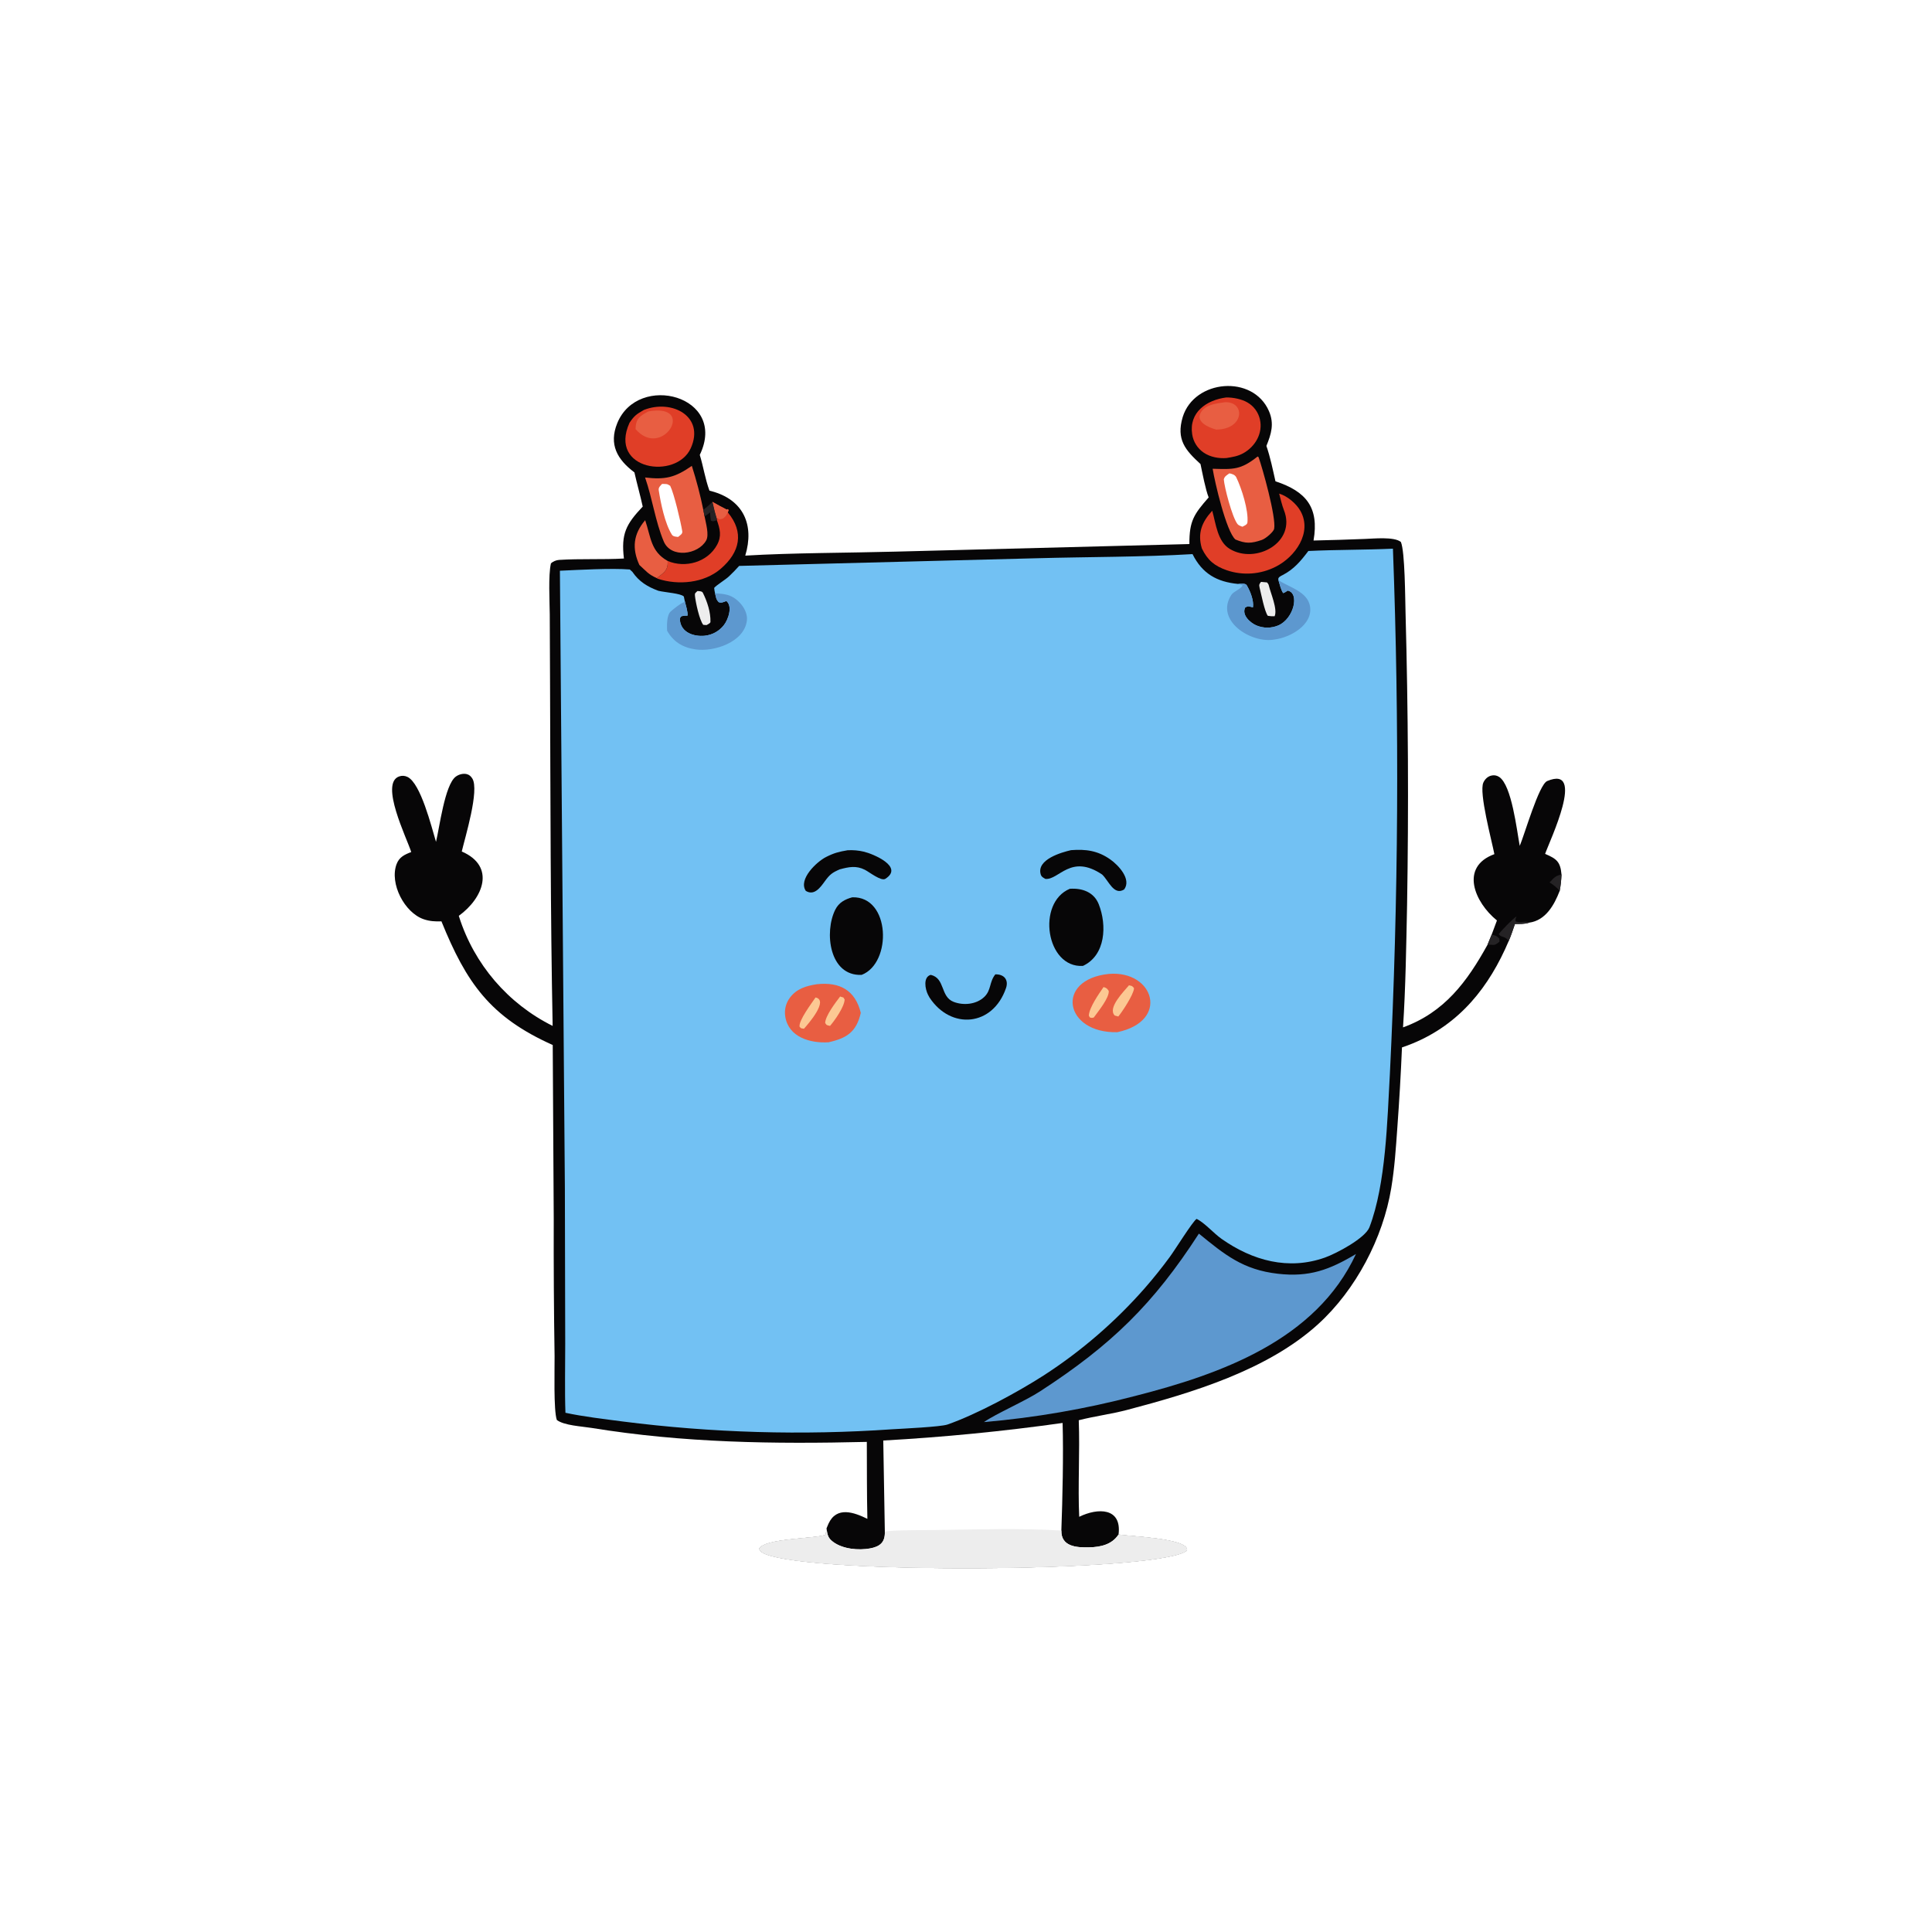 <?xml version="1.0" encoding="utf-8" ?><svg xmlns="http://www.w3.org/2000/svg" xmlns:xlink="http://www.w3.org/1999/xlink" width="1024" height="1024" viewBox="0 0 1024 1024"><path fill="white" d="M0 0L1024 0L1024 1024L0 1024L0 0Z"/><path fill="#070607" d="M636.29 245.957C628.301 238.62 623.306 233.003 626.856 221.053C632.989 201.085 664.127 198.358 672.582 217.917C675.47 224.597 673.778 230.071 671.221 236.339C673.346 242.559 674.566 248.687 676.022 255.098C692.264 260.45 699.246 268.922 696.201 286.488C705.216 286.29 714.23 286.011 723.241 285.653C728.099 285.491 738.906 284.345 742.491 287.24C744.692 292.285 744.753 317.446 744.971 324.949C746.375 376.511 746.645 428.097 745.781 479.671C745.338 500.806 745.026 523.466 743.63 544.535C765.622 536.59 777.64 520.216 788.394 500.771L790.605 495.383L793.411 487.859C781.574 478.306 773.525 459.498 792.049 452.719C790.695 445.656 783.76 420.063 786.216 414.77C787.027 413.023 788.374 411.636 790.262 411.116C791.768 410.7 793.263 410.927 794.579 411.785C801.264 416.147 803.938 440.118 805.495 448.328C808.102 442.197 815.638 415.822 820.04 413.972C840.82 405.239 821.322 445.687 818.942 452.574C825.045 455.174 827.058 456.756 827.627 463.51C827.455 467.012 827.28 468.741 826.662 472.186C823.828 479.578 819.256 487.866 810.475 489.03C808.101 489.848 805.504 489.689 802.947 489.735C801.908 492.752 800.926 495.802 799.661 498.728C789.358 523.027 773.708 542.832 748.59 553.108C746.779 553.856 744.94 554.536 743.078 555.146C742.474 569.366 741.651 583.576 740.61 597.77C739.824 608.776 739.192 618.751 737.402 629.656C733.052 656.165 718.601 683.695 698.596 701.868C671.769 726.239 631.803 738.213 597.393 747.283C589.174 749.45 579.902 750.656 571.765 752.757C572.406 769.583 571.24 787.614 572.007 803.938C581.841 799.093 594.671 798.988 592.851 813.337C597.834 814.266 630.084 815.275 629.159 821.693C628.691 822.085 628.277 822.424 627.724 822.693C605.738 833.393 432.499 834.267 405.979 823.813C404.379 823.182 403.088 822.549 402.364 820.916C405.045 815.277 432.023 815.633 437.579 813.481C437.898 812.048 437.944 811.5 438.072 810.071C438.394 809.246 438.737 808.43 439.1 807.622C443.424 798.191 452.637 801.555 459.73 805.014C459.413 791.604 459.511 777.685 459.434 764.234C409.899 765.412 362.516 764.797 313.428 756.814C308.328 755.985 298.918 755.549 295.134 752.612C293.34 747.563 294.007 725.615 293.94 718.753C293.561 694.507 293.412 670.258 293.491 646.009L292.959 553.875C259.728 539.019 247.19 520.905 233.968 488.334C230.749 488.445 227.843 488.333 224.564 487.211C214.406 483.737 206.355 468.307 210.19 458.011C211.573 454.298 214.393 452.957 217.963 451.599C215.545 444.021 201.21 415.261 211.492 411.549C212.968 411 214.606 411.091 216.012 411.801C223.045 415.264 228.691 438.247 231.09 446.204C232.948 438.583 235.74 416.062 241.513 411.675C243.101 410.467 245.462 409.803 247.429 410.307C248.762 410.648 249.624 411.494 250.337 412.625C254.208 418.767 246.481 443.887 244.746 451.309C262.895 459.174 256.114 476.066 243.174 485.412L243.312 485.861C251.319 511.082 269.219 531.974 292.915 543.752C291.726 484.343 291.781 423.144 291.542 363.612L291.384 325.685C291.327 318.554 290.556 304.914 292.004 298.626C293.068 297.564 294.832 296.86 296.304 296.767C307.658 296.043 319.314 296.667 330.692 296.025C329.13 282.951 331.805 277.848 340.656 268.498C339.378 262.623 337.613 256.421 336.251 250.383C327.151 243.557 322.589 235.556 327.148 224.321C338.146 197.214 385.983 209.846 370.898 241.105C372.865 247.53 373.66 253.529 376.019 260.046C376.175 260.086 376.331 260.125 376.487 260.164L377.262 260.377C394.051 264.918 399.926 278.227 395.006 294.49C420.059 292.991 449.537 293.061 474.934 292.365L630.396 288.359C630.35 276.098 632.774 272.597 640.614 263.645C638.942 259.467 637.281 250.632 636.29 245.957Z"/><path fill="white" d="M468.151 763.507C499.952 761.748 531.664 758.641 563.201 754.194C563.693 771.003 563.158 794.321 562.54 811.232C562.361 819.73 570.517 820.277 577.179 820.132C583.303 819.999 589.33 818.699 592.851 813.337C597.834 814.266 630.084 815.275 629.159 821.693C628.691 822.085 628.277 822.424 627.724 822.693C605.738 833.393 432.499 834.267 405.979 823.813C404.379 823.182 403.088 822.549 402.364 820.916C405.045 815.277 432.023 815.633 437.579 813.481C437.898 812.048 437.944 811.5 438.072 810.071C438.543 813.489 438.774 815.182 441.628 817.281C446.759 821.054 455.013 821.829 461.186 820.696C466.581 819.705 469.198 817.275 468.981 811.811L468.151 763.507Z"/><path fill="#EDEDED" d="M592.851 813.337C597.834 814.266 630.084 815.275 629.159 821.693C628.691 822.085 628.277 822.424 627.724 822.693C605.738 833.393 432.499 834.267 405.979 823.813C404.379 823.182 403.088 822.549 402.364 820.916C405.045 815.277 432.023 815.633 437.579 813.481C437.898 812.048 437.944 811.5 438.072 810.071C438.543 813.489 438.774 815.182 441.628 817.281C446.759 821.054 455.013 821.829 461.186 820.696C466.581 819.705 469.198 817.275 468.981 811.811C472.433 810.9 491.082 811.007 495.759 810.944C517.315 810.653 541.054 809.883 562.54 811.232C562.361 819.73 570.517 820.277 577.179 820.132C583.303 819.999 589.33 818.699 592.851 813.337Z"/><path fill="#252325" d="M799.661 498.728C797.263 495.69 796.029 497.238 794.341 495.138C795.898 493.02 801.633 487.141 803.791 485.689C803.221 487.248 803.256 486.693 803.26 488.268C805.975 489.636 808.427 487.666 810.475 489.03C808.101 489.848 805.504 489.689 802.947 489.735C801.908 492.752 800.926 495.802 799.661 498.728Z"/><path fill="#252325" d="M821.325 467.709C823.66 465.239 824.392 464.159 827.627 463.51C827.455 467.012 827.28 468.741 826.662 472.186C824.572 469.876 823.844 469.431 821.325 467.709Z"/><path fill="#252325" d="M788.394 500.771L790.605 495.383C792.601 495.838 793.238 495.952 794.673 497.499L794.774 499.081C791.66 501.759 791.822 500.479 788.394 500.771Z"/><path fill="#72C1F3" d="M693.456 292.03C708.332 291.321 723.252 291.49 738.282 290.806C741.762 383.622 741.221 476.546 736.66 569.316C735.277 593.742 734.607 627.471 725.83 650.476C723.637 656.223 708.465 664.329 702.229 666.539C682.895 673.393 663.904 668.168 647.506 656.663C643.261 653.684 638.454 648.06 634.225 646.037C632.155 647.337 622.618 662.694 619.981 666.25C615.842 671.89 611.466 677.351 606.865 682.62C591.202 700.489 573.137 716.099 553.187 729.005C539.495 737.796 517.73 749.614 502.174 755.032C498.578 756.285 477.959 757.239 473.016 757.537C425.273 760.848 377.32 759.46 329.849 753.395C320.185 752.115 309.128 750.843 299.694 748.801C299.274 737.367 299.596 723.892 299.577 712.245L299.397 629.641L296.758 302.5L297.503 302.463C306.23 302.063 324.341 301.055 333.812 301.835C334.261 302.246 334.71 302.656 335.159 303.067C338.683 308.264 343.187 311.004 348.978 313.136C352.537 313.994 361.054 314.508 362.453 316.189L362.938 318.562C363.448 320.582 364.639 324.416 364.413 326.296C362.811 326.308 362.665 326.262 361.054 326.665C360.474 327.59 360.274 327.434 360.364 328.546C360.911 335.339 367.86 337.525 373.527 336.955C377.499 336.547 381.137 334.549 383.613 331.416C386.01 328.435 388.45 321.321 384.986 318.547C383.421 319.113 382.517 319.673 380.97 319.177C379.441 317.587 379.615 316.8 378.989 314.481C378.715 313.398 378.656 312.727 378.525 311.613C379.41 310.348 384.545 307.232 386.371 305.484C388.423 303.519 389.797 302.148 391.768 299.942L549.895 295.868C576.538 295.142 605.661 295.276 632.064 293.69C637.233 304.071 644.996 308.422 656.196 309.495C657.798 309.457 660.084 309.008 660.795 310.204C662.68 313.378 664.625 318.315 664.095 321.901C661.421 321.353 661.782 320.995 659.97 322.005C658.019 325.954 662.577 330.048 665.875 331.475C669.586 333.048 673.775 333.058 677.493 331.503C685.748 328.008 689.001 314.258 682.475 313.024C681.3 313.828 681.409 313.829 680.128 314.379C678.993 312.838 678.183 309.454 677.591 307.484C677.101 306.014 678.753 305.351 679.935 304.741C685.841 301.693 689.521 297.248 693.456 292.03Z"/><path fill="#5D98CF" d="M677.591 307.484C683.096 311.213 692.976 313.464 694.325 321.304C696.021 331.163 683.813 337.929 675.521 338.952C663.156 341.262 643.669 328.862 652.701 315.211C653.843 313.484 657.748 312.17 658.64 310.263L656.196 309.495C657.798 309.457 660.084 309.008 660.795 310.204C662.68 313.378 664.625 318.315 664.095 321.901C661.421 321.353 661.782 320.995 659.97 322.005C658.019 325.954 662.577 330.048 665.875 331.475C669.586 333.048 673.775 333.058 677.493 331.503C685.748 328.008 689.001 314.258 682.475 313.024C681.3 313.828 681.409 313.829 680.128 314.379C678.993 312.838 678.183 309.454 677.591 307.484Z"/><path fill="#5D98CF" d="M378.989 314.481C381.409 314.604 383.226 314.715 385.521 315.305C390.956 316.704 396.6 323.165 395.86 328.985C394.415 340.342 378.486 345.68 368.47 344.169C361.635 343.138 356.845 340.037 353.563 334.272C353.485 331.387 353.296 325.962 355.599 324.004C357.197 322.644 360.482 319.892 362.433 319.243L362.938 318.562C363.448 320.582 364.639 324.416 364.413 326.296C362.811 326.308 362.665 326.262 361.054 326.665C360.474 327.59 360.274 327.434 360.364 328.546C360.911 335.339 367.86 337.525 373.527 336.955C377.499 336.547 381.137 334.549 383.613 331.416C386.01 328.435 388.45 321.321 384.986 318.547C383.421 319.113 382.517 319.673 380.97 319.177C379.441 317.587 379.615 316.8 378.989 314.481Z"/><path fill="#E85E42" d="M587.773 516.189C611.629 514.237 620.152 541.214 592.185 547.081C564.087 547.767 558.993 519.122 587.773 516.189Z"/><path fill="#FCC893" d="M598.387 522.232L600.004 522.653C600.56 523.19 601.114 523.468 601.03 524.077C600.55 527.566 594.882 536.137 592.731 538.769L590.847 538.254C586.836 534.273 595.655 525.484 598.387 522.232Z"/><path fill="#FCC893" d="M584.911 523.146C586.753 523.739 586.77 523.985 587.658 525.216C587.976 528.893 582.14 535.941 579.727 539.303C578.638 539.584 578.713 539.554 577.618 539.261L577.099 538.267C577.346 533.952 582.42 526.78 584.911 523.146Z"/><path fill="#E85E42" d="M432.979 521.653C445.077 520.38 453.239 524.752 456.237 536.83C453.921 546.942 448.866 550.263 439.128 552.428C429.482 553.025 417.951 549.795 416.197 538.775C415.634 535.232 416.538 531.614 418.701 528.752C422.289 523.962 427.425 522.526 432.979 521.653Z"/><path fill="#FCC893" d="M432.253 528.679C439.426 530.112 428.304 542.813 426.103 545.257C424.181 544.864 424.858 545.351 423.77 544.127C423.388 540.726 430.018 531.96 432.253 528.679Z"/><path fill="#FCC893" d="M445.283 528.176C447.418 528.906 446.769 528.242 447.676 529.819C447.466 533.715 442.494 540.798 439.936 543.738C437.86 543.317 438.161 543.368 437.348 542.148C437.516 538.353 442.868 531.335 445.283 528.176Z"/><path fill="#070607" d="M567.009 471.081C573.586 470.616 579.801 472.835 582.344 479.229C586.777 490.379 586.031 506.351 573.973 511.949C554.42 513.14 549.273 478.498 567.009 471.081Z"/><path fill="#070607" d="M451.725 475.589C472.049 474.949 472.894 510.478 456.686 516.706C439.506 517.429 436.767 493.992 442.722 482.126C444.603 478.377 447.809 476.646 451.725 475.589Z"/><path fill="#070607" d="M449.239 450.652C452.182 450.485 455.134 450.75 457.999 451.441C462.777 452.597 479.255 459.408 469.27 465.782C467.031 467.212 460.887 462.277 458.418 461.013C453.844 458.671 449.907 459.474 445.079 460.777C441.105 462.501 439.79 463.494 437.221 467.027C434.89 470.235 431.633 474.976 427.097 472.19C422.981 466.086 432.823 456.775 437.772 454.257C442.039 452.086 444.621 451.444 449.239 450.652Z"/><path fill="#070607" d="M567.676 450.6C575.488 449.989 581.851 450.846 588.47 455.513C592.789 458.558 599.813 465.988 595.834 471.425C590.307 474.877 587.55 466.617 584.138 463.504C567.5 452.316 561.274 466.53 554.09 465.841C552.952 465.205 551.988 464.768 551.595 463.416C549.292 455.491 562.806 451.715 567.676 450.6Z"/><path fill="#070607" d="M527.552 516.426C532.429 516.33 534.637 519.526 533.2 523.715C526.222 544.059 504.017 545.928 492.705 528.773C492.398 528.248 492.107 527.713 491.832 527.17C490.346 524.198 489.178 517.869 493.303 516.696C501.079 518.488 498.268 528.239 505.448 531.012C510.723 533.049 517.546 532.379 521.728 528.353C525.466 524.756 524.271 520.489 527.552 516.426Z"/><path fill="#5D98CF" d="M635.439 653.847C649.202 665.082 658.849 673.015 677.329 675.119C694.059 677.024 704.68 673.006 718.691 664.655C697.521 710.28 647.171 728.274 601.643 739.889C575.37 746.776 548.556 751.408 521.495 753.734C528.201 749.111 543.05 742.77 551.296 737.418C589.057 712.909 611.368 691.11 635.439 653.847Z"/><path fill="#E85E42" d="M666.579 241.944L667.074 242.324C669.013 247.65 676.496 274.155 675.331 280.286C675.044 281.796 670.995 285.434 668.735 286.203C663.095 288.121 660.226 288.18 654.808 285.952C649.963 281.863 643.819 255.382 642.733 248.452C653.766 248.787 657.571 249.082 666.579 241.944Z"/><path fill="white" d="M651.608 250.884C652.787 251.12 654.547 251.532 655.273 253.037C658.1 258.899 661.8 270.486 661.164 276.935C661.048 278.104 659.403 278.704 658.486 279.181C657.662 278.896 656.417 278.436 655.9 277.769C653.02 274.047 648.898 258.052 648.645 254.052C649.099 252.391 650.167 251.923 651.608 250.884Z"/><path fill="#E85E42" d="M341.902 253.08C352.546 254.313 357.72 253.168 366.681 246.918C369.131 254.549 371.159 262.31 372.754 270.164L373.43 273.634C374.072 277.184 375.977 283.445 374.284 286.458C370.047 294.023 355.625 296.08 351.784 286.949C347.326 276.354 345.771 264.137 341.902 253.08Z"/><path fill="white" d="M350.923 256.49C353.307 256.565 353.474 256.328 355.217 257.493C357.233 261.516 360.759 276.402 361.606 281.54C361.845 282.991 360.624 283.546 359.427 284.581C358.532 284.481 356.808 284.479 356.129 283.406C352.403 277.514 350.196 266.66 349.127 259.746C348.906 258.319 350.218 257.247 350.923 256.49Z"/><path fill="#E03E27" d="M341.297 217.266C356.164 211.462 373.678 220.677 366.146 237.507C358.54 254.503 322.294 249.259 333.65 224.081C336.209 220.271 337.434 219.479 341.297 217.266Z"/><path fill="#E85E42" d="M343.645 218.063C369.509 213.478 351.07 243.912 336.851 227.428C336.965 221.909 339.126 220.45 343.645 218.063Z"/><path fill="#E03E27" d="M649.884 210.672C653.451 210.583 658.081 211.504 661.163 213.301C664.533 215.241 666.936 218.505 667.785 222.3C669.468 229.606 665.274 236.755 658.948 240.229C656.019 241.838 653.352 242.211 650.126 242.758C645.989 243.106 641.48 242.271 638.005 239.919C634.693 237.676 632.472 234.148 631.881 230.192C630.068 218.556 639.52 211.997 649.884 210.672Z"/><path fill="#E85E42" d="M649.344 213.174C660.224 212.888 659.561 227.605 644.632 227.688C640.62 226.621 632.806 223.414 636.966 217.866C639.711 214.205 645.135 213.824 649.344 213.174Z"/><path fill="#E03E27" d="M677.978 261.62C682.342 262.918 687.069 266.9 689.281 270.849C695.691 282.294 686.447 295.216 676.16 300.368C668.139 304.468 658.802 305.153 650.269 302.266C643.658 299.973 640.026 296.903 637.006 290.666C634.621 282.594 636.996 276.707 642.511 270.701C644.46 277.645 645.301 287.013 651.797 290.938C665.579 299.267 687.356 287.459 680.48 270.308C679.527 267.932 678.647 264.144 677.978 261.62Z"/><path fill="#E03E27" d="M377.607 266.013C380.109 267.434 382.642 268.799 385.204 270.109L385.693 269.83L386.207 270.34L385.749 271.582C394.5 282.075 392.289 292.685 381.909 301.55C373.11 309.065 359.523 310.308 348.682 306.765L348.128 306.428C351.92 303.412 354.107 302.504 353.894 297.326C363.132 301.235 375.012 298.1 380.07 288.76C382.563 284.154 381.623 280.403 379.983 275.737L379.766 274.45L378.799 271.037L377.607 266.013Z"/><path fill="#E85E42" d="M377.607 266.013C380.109 267.434 382.642 268.799 385.204 270.109L385.693 269.83L386.207 270.34L385.749 271.582C384.801 273.492 384.789 273.611 383.139 274.875C380.906 275.347 381.997 275.421 379.766 274.45L378.799 271.037L377.607 266.013Z"/><path fill="#E85E42" d="M338.88 299.439C334.901 290.719 335.608 283.158 341.955 275.715C345.054 284.883 344.866 292.26 353.894 297.326C354.107 302.504 351.92 303.412 348.128 306.428C343.513 304.36 342.535 302.74 338.88 299.439Z"/><path fill="#EDEDED" d="M668.367 308.41C669.409 308.479 670.493 308.596 671.538 308.692C672.048 309.333 672.313 309.52 672.49 310.283C673.445 314.403 677.248 322.884 675.577 326.62C673.911 326.651 673.557 326.618 671.981 326.403C670.238 324.186 668.433 314.675 667.608 311.463C667.182 309.807 667.591 309.429 668.367 308.41Z"/><path fill="#EDEDED" d="M369.632 313.271C370.524 313.313 372.074 313.289 372.504 314.144C374.809 318.728 376.705 324.474 376.554 329.636C376.534 330.308 375.121 330.936 374.549 331.293C373.943 331.313 373.347 331.227 372.734 331.171C370.703 328.663 368.681 319.188 368.335 315.765C368.184 314.267 368.569 314.38 369.632 313.271Z"/><path fill="#252325" d="M372.754 270.164C374.18 269.324 376.223 267.232 377.607 266.013L378.799 271.037L376.376 271.584C375.421 272.3 374.475 273.1 373.43 273.634L372.754 270.164Z"/><path fill="#252325" d="M376.376 271.584L378.799 271.037L379.766 274.45L379.983 275.737C378.102 276.229 378.144 276.582 376.78 275.947C376.503 274.314 376.46 273.215 376.376 271.584Z"/></svg>